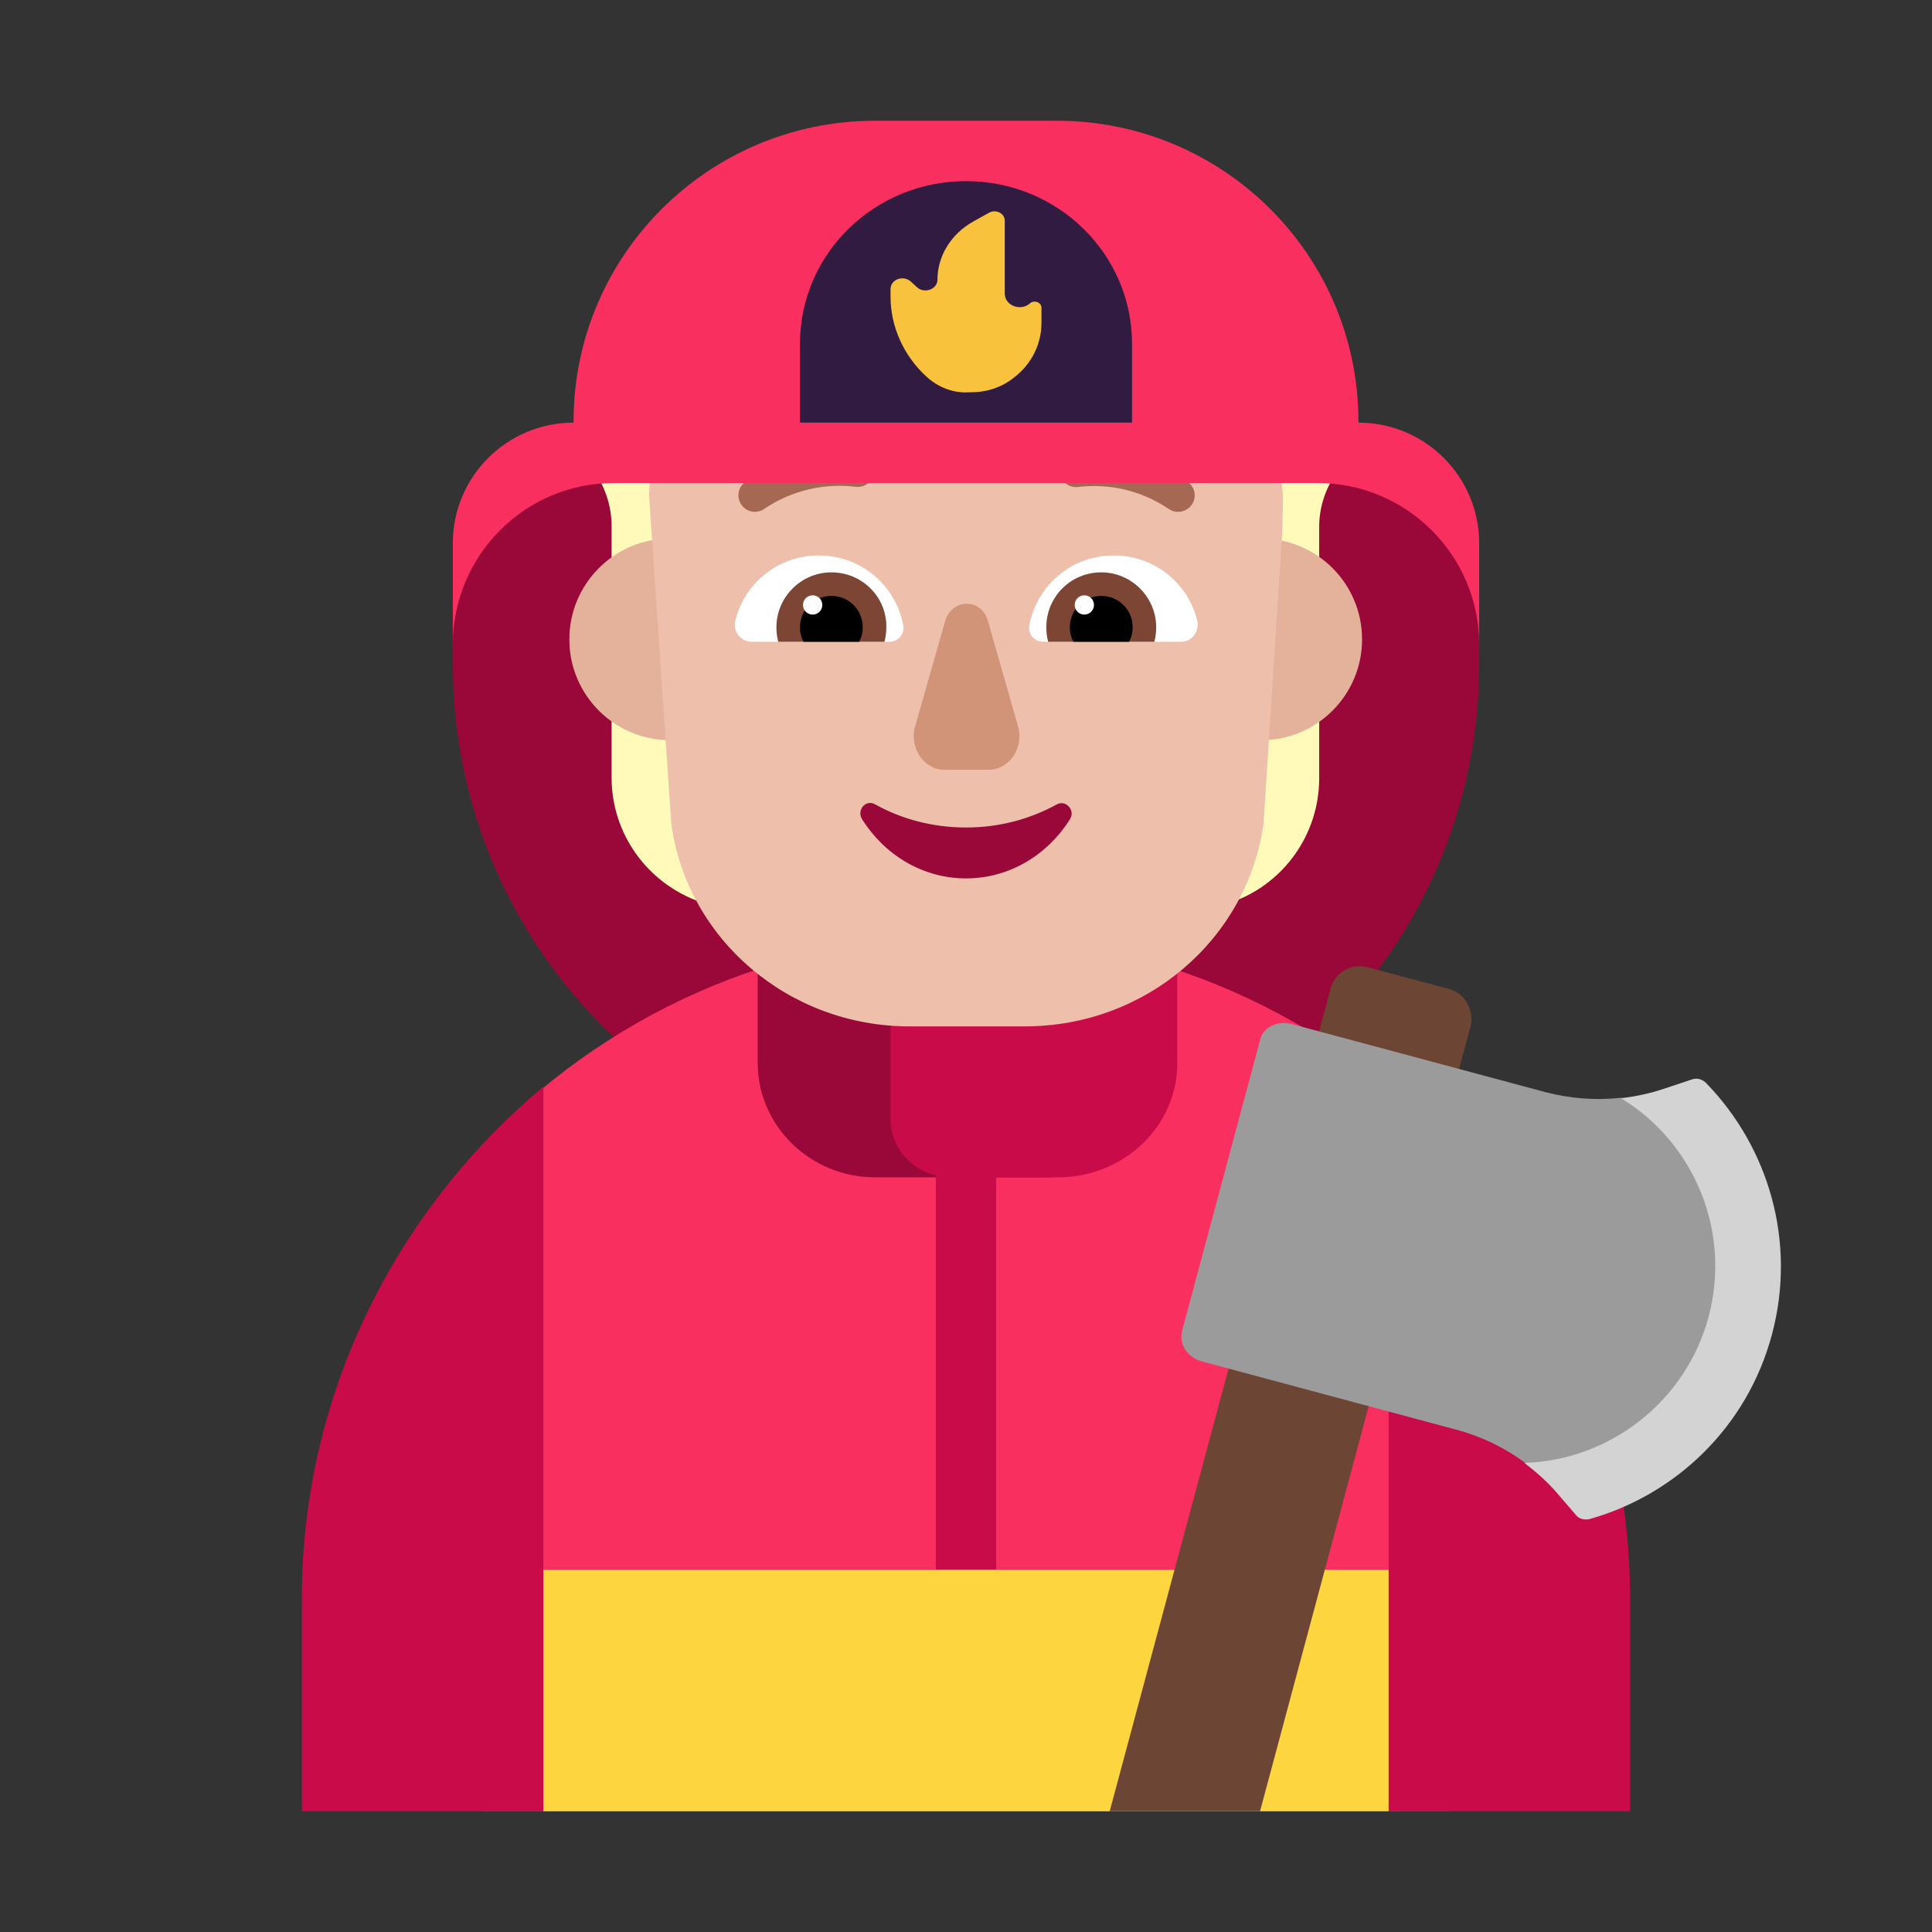 <svg viewBox="0 0 32 32" fill="none" xmlns="http://www.w3.org/2000/svg"><rect x="0" y="0" width="32" height="32" fill="#333333" stroke="none"/><path d="M23.5 8H8.65C8.26 8.32 7.88 8.64 7.5 8.96V11C7.5 15.69 11.31 19.5 16 19.5C20.69 19.5 24.5 15.69 24.5 11V9.31C24.15 8.89 23.82 8.45 23.5 8Z" fill="#990838" /><path d="M16.005 15.5C12.829 15.5 9.964 16.846 7.955 19C7.135 19.878 7 22 7 22C7 22 6 24.396 6 26V28V29L8 30H16H24L26 29V28V26C26 24.396 25 22 25 22C25 22 24.841 19.837 24 18.947C21.995 16.824 19.155 15.5 16.005 15.5Z" fill="#F92F60" /><path d="M17.358 19.5H14.493C13.423 19.5 12.55 18.649 12.55 17.607V16H19.3V17.607C19.3 18.659 18.427 19.5 17.358 19.5Z" fill="#990838" /><path d="M14.75 16V18.537C14.75 18.986 15.067 19.361 15.5 19.469V26H16.5V19.5H17.528C18.614 19.5 19.5 18.651 19.5 17.612V16H14.75Z" fill="#CA0B4A" /><path d="M9 18C6.57 20.03 4.99 23.09 5 26.5V30H9V18Z" fill="#CA0B4A" /><path d="M23 18V30H27V26.5C27 23.09 25.45 20.02 23 18Z" fill="#CA0B4A" /><path d="M23 26H9V30H23V26Z" fill="#FCD53F" /><path d="M21.25 5.29C20.95 4.77 21.48 4.41 20.96 4.23C20.39 4.04 19.89 3.66 19.58 3.15C19.16 2.46 18.4 3 17.54 3C17.21 3 16.89 2.07 16.61 2.19C16.22 2.36 15.78 2.36 15.39 2.19C15.1 2.07 14.79 3 14.46 3C13.61 3 12.86 2.44 12.44 3.11C12.11 3.63 11.62 4.03 11.03 4.23C10.48 4.42 10.29 5.65 10 6.2C9.57 7 9.37 7.12 9.86 7.83C10.03 8.09 10.13 8.4 10.13 8.71V12.88C10.13 13.81 10.72 14.63 11.6 14.94L13.49 15.59V8.17C13.64 8.03 13.76 7.86 13.87 7.67C14.04 7.38 14.14 7.06 14.17 6.75C14.26 6.76 14.36 6.77 14.45 6.77C15.04 6.77 15.58 6.56 15.99 6.2C16.41 6.55 16.94 6.77 17.53 6.77C17.63 6.77 17.72 6.76 17.81 6.75C17.85 7.07 17.94 7.38 18.11 7.67C18.22 7.86 18.35 8.02 18.49 8.17V15.6L20.38 14.95C21.26 14.65 21.85 13.82 21.85 12.89V8.72C21.85 8.41 21.95 8.1 22.13 7.84C22.65 7.1 21.72 6.11 21.25 5.29Z" fill="#FFF9BA" /><path d="M12.77 10.59C12.77 11.512 12.022 12.26 11.1 12.26C10.178 12.26 9.43 11.512 9.43 10.59C9.43 9.668 10.178 8.92 11.1 8.92C12.022 8.92 12.77 9.668 12.77 10.59Z" fill="#E4B29A" /><path d="M22.56 10.59C22.56 11.512 21.812 12.26 20.89 12.26C19.968 12.26 19.22 11.512 19.22 10.59C19.22 9.668 19.968 8.92 20.89 8.92C21.812 8.92 22.56 9.668 22.56 10.59Z" fill="#E4B29A" /><path d="M10.75 8.188C10.825 6.418 12.334 5 14.178 5H15.485C15.767 5 16.008 5.166 16.119 5.41C16.521 6.278 17.417 6.824 18.392 6.824H19.831C20.636 6.863 21.27 7.517 21.25 8.307L21.238 8.81L20.928 13.644C20.656 15.566 18.976 17 16.974 17H15.063C13.071 17 11.381 15.566 11.119 13.644L10.75 8.188Z" fill="#EEBFAA" /><path d="M16 13.706C15.45 13.706 14.93 13.567 14.492 13.321C14.339 13.236 14.186 13.417 14.278 13.567C14.645 14.154 15.277 14.549 16 14.549C16.724 14.549 17.356 14.154 17.723 13.567C17.815 13.417 17.652 13.246 17.509 13.321C17.061 13.567 16.551 13.706 16 13.706Z" fill="#990838" /><path d="M12.18 10.28C12.33 9.66 12.89 9.2 13.56 9.2C14.26 9.2 14.83 9.69 14.96 10.35C14.99 10.5 14.88 10.63 14.73 10.63H12.45C12.27 10.63 12.13 10.45 12.18 10.28Z" fill="white" /><path d="M19.83 10.28C19.68 9.66 19.12 9.2 18.45 9.2C17.75 9.2 17.18 9.69 17.05 10.35C17.02 10.5 17.13 10.63 17.28 10.63H19.56C19.74 10.63 19.87 10.46 19.83 10.28Z" fill="white" /><path d="M12.86 10.39C12.86 9.89 13.27 9.48 13.77 9.48C14.28 9.48 14.69 9.89 14.68 10.39C14.68 10.47 14.67 10.55 14.65 10.63H12.89C12.87 10.55 12.86 10.47 12.86 10.39Z" fill="#7D4533" /><path d="M19.15 10.39C19.15 9.89 18.74 9.48 18.24 9.48C17.73 9.48 17.33 9.89 17.33 10.39C17.33 10.47 17.34 10.55 17.36 10.63H19.12C19.14 10.55 19.15 10.47 19.15 10.39Z" fill="#7D4533" /><path d="M13.77 9.87C14.06 9.87 14.29 10.1 14.29 10.39C14.29 10.48 14.27 10.56 14.23 10.63H13.31C13.27 10.56 13.25 10.48 13.25 10.39C13.25 10.1 13.48 9.87 13.77 9.87Z" fill="black" /><path d="M18.24 9.87C17.95 9.87 17.72 10.1 17.72 10.39C17.72 10.48 17.74 10.56 17.78 10.63H18.7C18.74 10.56 18.76 10.48 18.76 10.39C18.76 10.1 18.53 9.87 18.24 9.87Z" fill="black" /><path d="M13.62 10.02C13.62 10.108 13.548 10.18 13.46 10.18C13.372 10.18 13.3 10.108 13.3 10.02C13.3 9.931 13.372 9.86 13.46 9.86C13.548 9.86 13.62 9.931 13.62 10.02Z" fill="white" /><path d="M18.12 10.02C18.12 10.108 18.048 10.18 17.96 10.18C17.872 10.18 17.8 10.108 17.8 10.02C17.8 9.931 17.872 9.86 17.96 9.86C18.048 9.86 18.12 9.931 18.12 10.02Z" fill="white" /><path d="M15.654 10.29L15.158 12.028C15.055 12.384 15.299 12.75 15.645 12.75H16.374C16.72 12.75 16.964 12.384 16.861 12.028L16.365 10.29C16.262 9.903 15.766 9.903 15.654 10.29Z" fill="#D19479" /><path d="M12.345 8.427C12.392 8.46 12.447 8.478 12.504 8.478C12.566 8.477 12.626 8.456 12.674 8.418C13.116 8.124 13.648 7.999 14.174 8.063C14.21 8.067 14.246 8.064 14.281 8.055C14.315 8.045 14.347 8.029 14.375 8.006C14.403 7.984 14.427 7.956 14.444 7.924C14.461 7.893 14.471 7.858 14.474 7.823C14.482 7.751 14.461 7.68 14.416 7.624C14.371 7.568 14.307 7.531 14.235 7.523C13.566 7.436 12.889 7.602 12.335 7.988C12.29 8.023 12.258 8.071 12.241 8.126C12.225 8.18 12.226 8.239 12.245 8.293C12.264 8.347 12.299 8.394 12.345 8.427Z" fill="#A56953" /><path d="M19.346 8.422C19.394 8.458 19.452 8.477 19.512 8.478C19.57 8.478 19.626 8.46 19.673 8.427C19.72 8.394 19.755 8.348 19.773 8.294C19.792 8.24 19.793 8.181 19.777 8.126C19.761 8.072 19.728 8.023 19.682 7.989C19.128 7.604 18.451 7.438 17.782 7.523C17.712 7.533 17.648 7.57 17.605 7.627C17.562 7.684 17.542 7.755 17.55 7.826C17.559 7.896 17.594 7.961 17.65 8.006C17.705 8.051 17.775 8.073 17.846 8.067C18.373 8.001 18.905 8.127 19.346 8.422Z" fill="#A56953" /><path d="M22.5 7L22.5 6.98C22.5 4.23 20.263 2 17.505 2H14.495C11.737 2 9.5 4.23 9.5 6.98V7C8.4 7 7.5 7.89 7.5 9V10.68C7.5 9.2 8.69 8 10.17 8H21.82C23.3 8 24.5 9.2 24.5 10.68V9C24.5 7.9 23.61 7 22.5 7Z" fill="#F92F60" /><path d="M18.75 7H13.25V5.694C13.25 4.205 14.48 3 16 3C17.52 3 18.75 4.205 18.75 5.694V7Z" fill="#321B41" /><path d="M15.347 6.24C14.964 5.89 14.75 5.406 14.75 4.912V4.789C14.75 4.624 14.964 4.552 15.088 4.665L15.189 4.758C15.313 4.871 15.527 4.789 15.527 4.634C15.527 4.243 15.752 3.873 16.124 3.667L16.383 3.523C16.495 3.461 16.642 3.533 16.642 3.656V4.861C16.642 5.067 16.912 5.159 17.059 5.025C17.126 4.964 17.25 5.005 17.25 5.097V5.345C17.25 5.694 17.092 6.024 16.799 6.25C16.597 6.415 16.349 6.497 16.079 6.497H16.056C15.797 6.518 15.538 6.415 15.347 6.24Z" fill="#F9C23C" /><path d="M24 16.38L22.65 16.02C22.38 15.95 22.11 16.11 22.04 16.37L18.38 30H20.87L24.36 16.99C24.42 16.73 24.26 16.45 24 16.38Z" fill="#6D4534" /><path d="M21.39 16.96L25.6 18.09C26.011 18.197 26.437 18.229 26.855 18.182L28 18.5V18.09L29 19.5C29.24 20.57 28.91 20.46 28.5 22C28.09 23.54 27.547 24.432 26.749 24.862C26.669 24.882 26.38 24.932 26.33 24.862L26 24.5C25.847 24.323 25.466 24.384 25.282 24.245C24.934 23.983 24.538 23.791 24.12 23.68L19.91 22.55C19.67 22.49 19.52 22.26 19.58 22.04L20.87 17.23C20.91 17.02 21.15 16.9 21.39 16.96Z" fill="#9B9B9B" /><path d="M28.3 21.81C28.68 20.38 28.05 18.92 26.85 18.19C27.09 18.16 27.34 18.11 27.57 18.03L28.02 17.88C28.1 17.85 28.19 17.87 28.26 17.94C29.29 19 29.76 20.56 29.35 22.1C28.94 23.64 27.75 24.76 26.33 25.16C26.25 25.18 26.15 25.16 26.1 25.09L25.79 24.73C25.63 24.54 25.44 24.38 25.25 24.23C26.64 24.19 27.92 23.23 28.3 21.81Z" fill="#D3D3D3" /></svg>